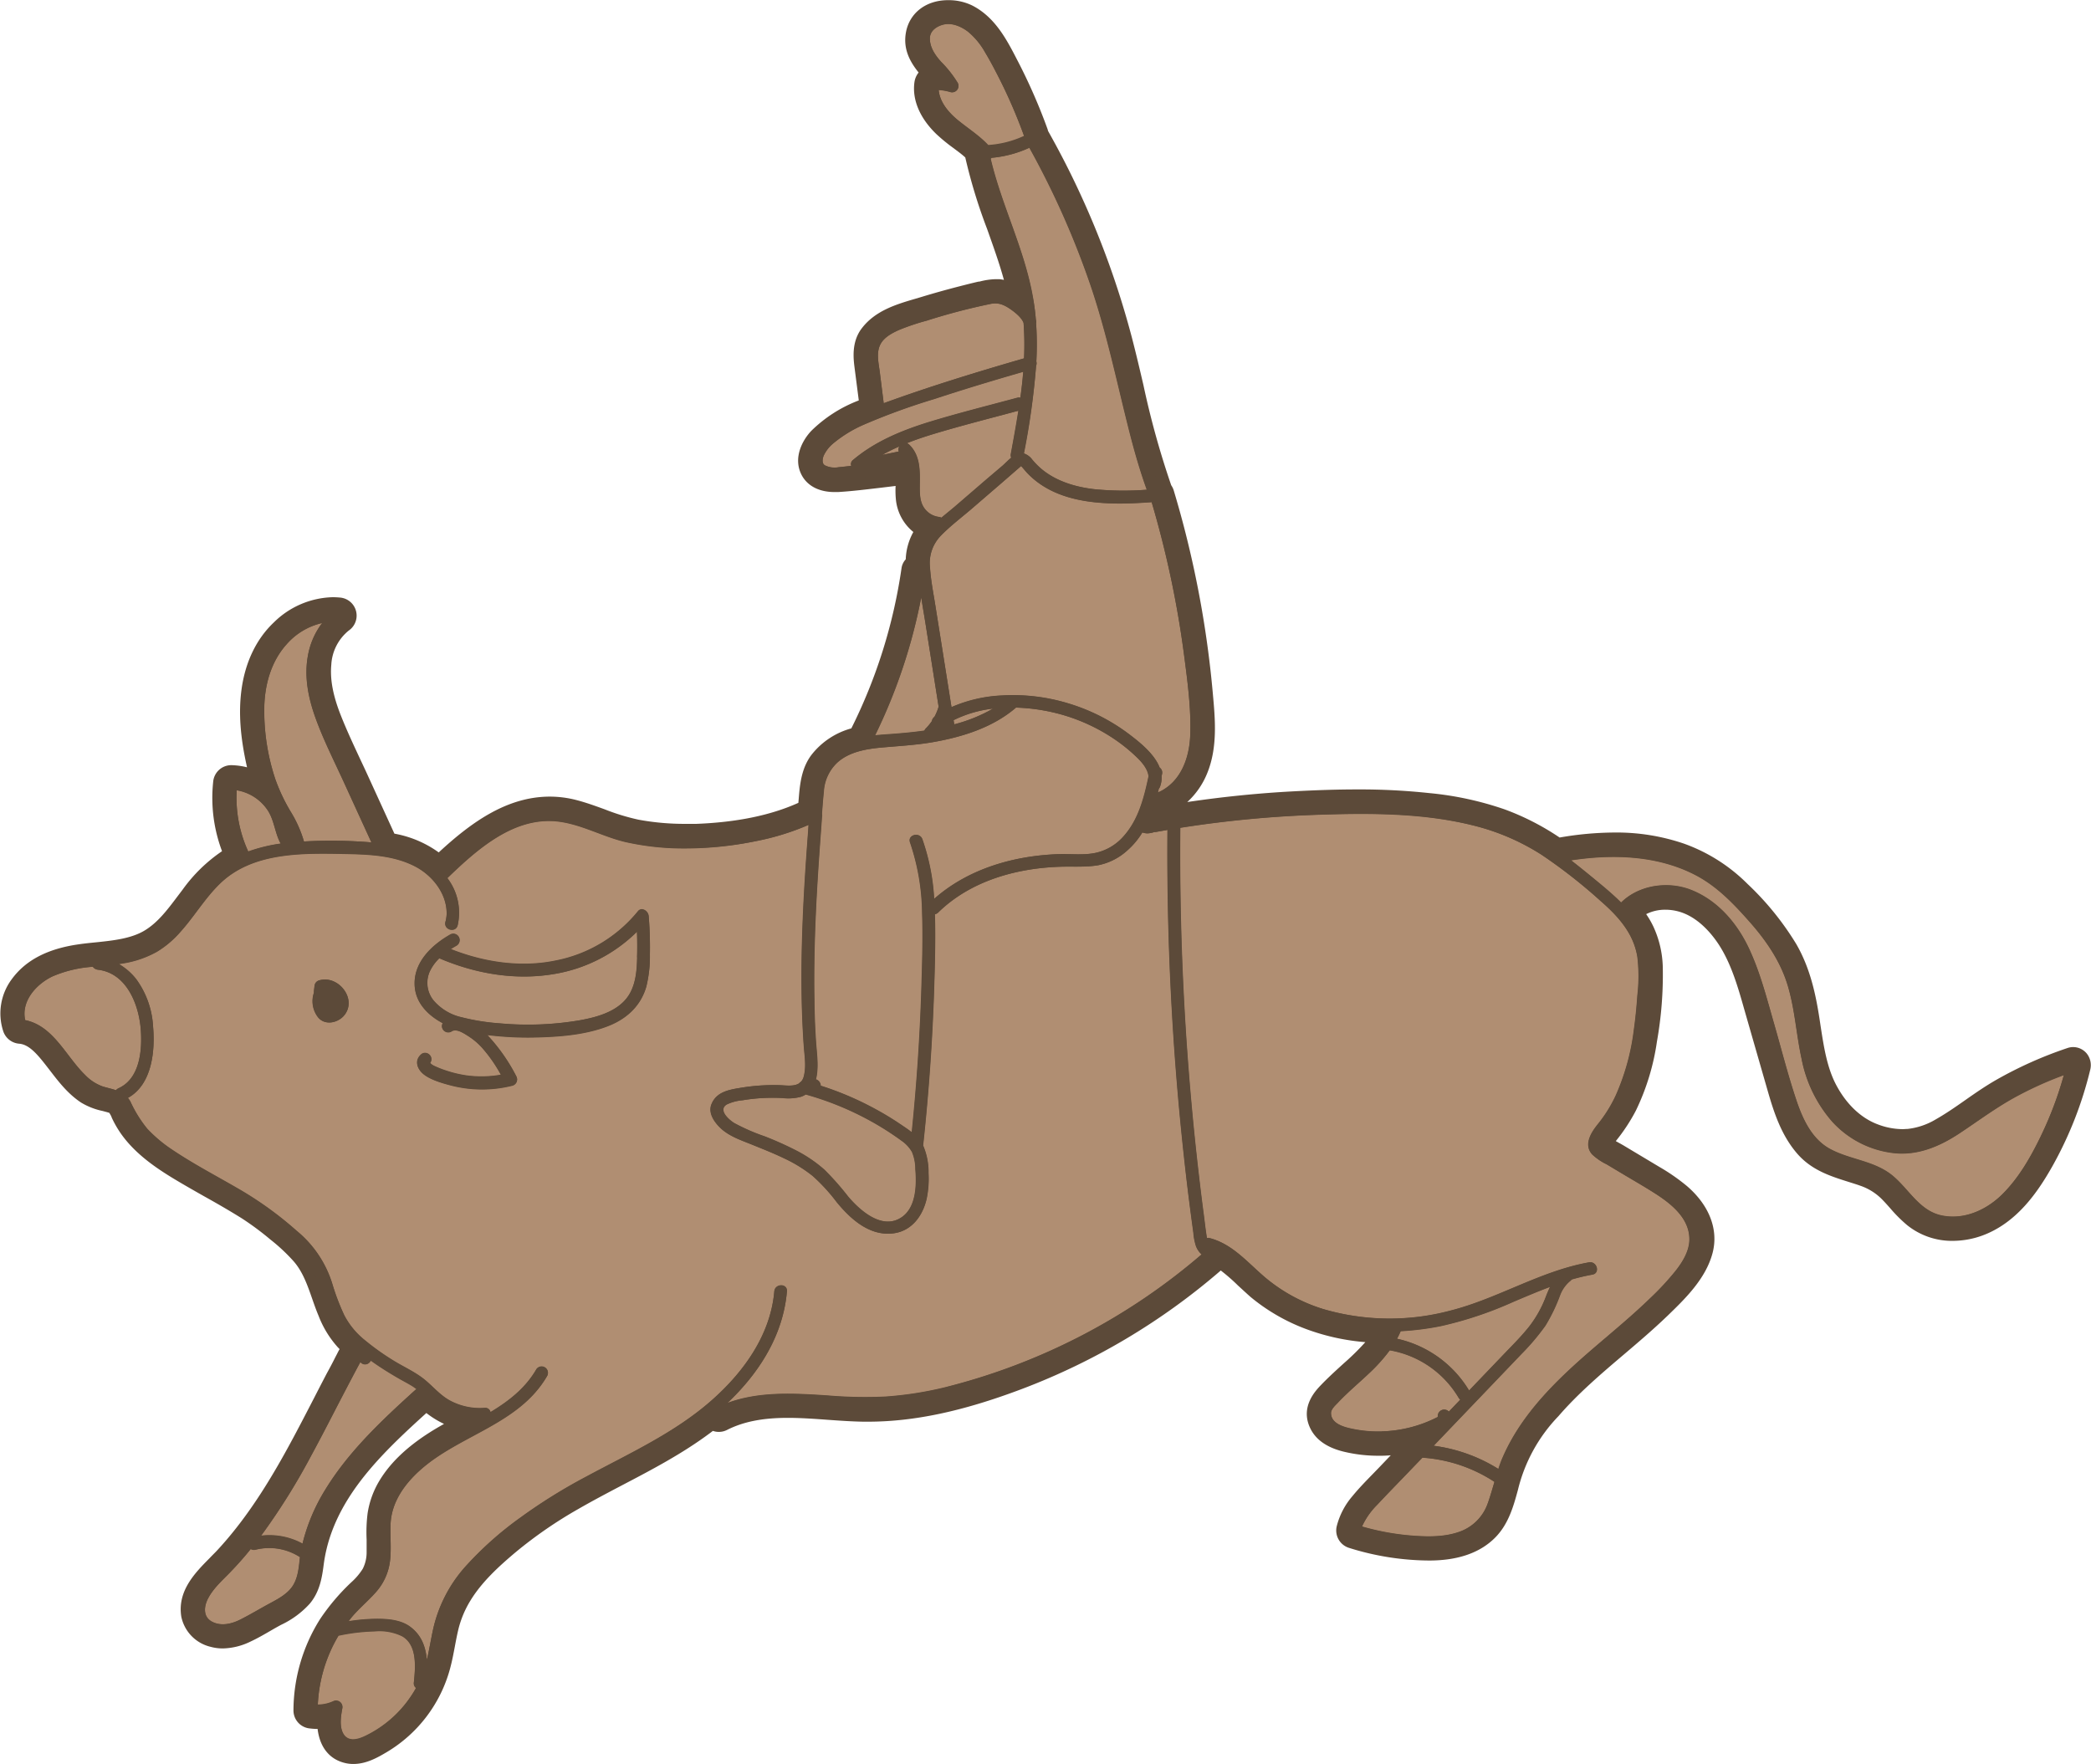 <svg id="Layer_1" data-name="Layer 1" xmlns="http://www.w3.org/2000/svg" viewBox="0 0 497.34 419.62"><defs><style>.cls-1{fill:#5c4a39;}.cls-2{fill:#b08e72;}</style></defs><title>16</title><path class="cls-1" d="M1244.6,1040a4.17,4.17,0,0,0-1.32.22,95.62,95.62,0,0,0-16.88,7.53c-2.63,1.5-5.1,3.21-7.48,4.88s-4.65,3.24-7.05,4.6a16.54,16.54,0,0,1-6.66,2.24c-.39,0-.8.05-1.2.05a16.82,16.82,0,0,1-5.83-1.12c-4-1.47-7.49-4.79-9.91-9.34-2.25-4.22-3-9.32-3.76-14.24l-.24-1.6c-.9-5.79-2.19-11.95-5.52-17.72a68.68,68.68,0,0,0-11.57-14.28A40.8,40.8,0,0,0,1152,991.6a49.62,49.62,0,0,0-16.54-2.63,77.37,77.37,0,0,0-13,1.19,60.88,60.88,0,0,0-13-6.67,76.66,76.66,0,0,0-18-3.9,154.57,154.57,0,0,0-17.2-.87c-4.54,0-9.38.15-15.24.46-8.28.44-16.7,1.29-25.12,2.54a18.79,18.79,0,0,0,4.76-6.9c2.49-6.14,1.87-12.85,1.33-18.78l-.06-.68A243.17,243.17,0,0,0,1033.3,917c-.77-3-1.65-6.16-2.62-9.39a4.4,4.4,0,0,0-.6-1.24,203.11,203.11,0,0,1-6.61-23.83c-.88-3.78-1.8-7.68-2.8-11.51a207.71,207.71,0,0,0-12.75-35.09c-2.14-4.58-4.54-9.23-7.13-13.83a4.55,4.55,0,0,0-.16-.55,135.41,135.41,0,0,0-6.94-15.88l-.23-.44c-2.47-4.8-5.27-10.23-10.76-13A12.78,12.78,0,0,0,977,791c-5.2,0-9.13,3-10,7.59-.77,4.07,1,7.12,3,9.62a4.71,4.71,0,0,0-1,2.36c-.55,4.14,1.3,8.49,5.2,12.26a41.8,41.8,0,0,0,4.07,3.34c1,.75,2,1.47,2.83,2.24a127.12,127.12,0,0,0,5.19,17c1.41,4,2.87,8,4,12.12a10.1,10.1,0,0,0-1.11-.17c-.27,0-.56,0-.85,0a16.7,16.7,0,0,0-3.84.57l-.2,0c-1.35.31-2.8.67-4.58,1.13-2.91.75-6,1.6-9.07,2.54l-1.39.41c-4.5,1.32-9.61,2.82-12.83,7.12-2.42,3.23-1.92,7.18-1.65,9.31l1,7.76a32.59,32.59,0,0,0-11.27,7.21c-2.2,2.32-4.06,6.09-2.69,9.71,1.17,3.09,4.14,4.87,8.17,4.87l.87,0c3.34-.2,6.7-.62,9.95-1l3.73-.45a21.28,21.28,0,0,0,.08,3.34,11.35,11.35,0,0,0,4.14,7.61,14.35,14.35,0,0,0-1.81,6.5,3.9,3.9,0,0,0-1,2.08A125.19,125.19,0,0,1,954,964.2a18.05,18.05,0,0,0-9.52,6.35c-2.18,2.92-2.65,6.41-2.92,9.46q-.08.95-.16,1.9c-6.64,3-14.8,4.64-24.3,5-.87,0-1.75,0-2.59,0a60,60,0,0,1-11.16-1,52,52,0,0,1-8-2.45c-2.17-.79-4.42-1.61-6.77-2.22a25.23,25.23,0,0,0-6.29-.81c-10.24,0-18.76,6.17-26.43,13.27a25.72,25.72,0,0,0-10.54-4.46l-6.24-13.64c-.59-1.3-1.2-2.59-1.81-3.89-1.58-3.39-3.22-6.89-4.61-10.38-1.94-4.84-2.68-8.74-2.35-12.29a11.23,11.23,0,0,1,4.14-8.1,4.31,4.31,0,0,0-2.12-7.86c-.56-.05-1.12-.08-1.69-.08a20.64,20.64,0,0,0-14,6c-4.17,3.94-6.83,9.5-7.7,16.07-.71,5.39-.29,11.24,1.33,18.39a16.65,16.65,0,0,0-3.71-.51h-.1a4.32,4.32,0,0,0-4.25,4,35.94,35.94,0,0,0,2.11,16.46,37.2,37.2,0,0,0-9.35,9.11l-1.22,1.61c-2.43,3.23-4.72,6.27-7.87,8.16s-7.31,2.36-11.59,2.8c-1.32.13-2.7.27-4,.46-7.46,1.05-12.69,3.78-16,8.33a13.6,13.6,0,0,0-2,12.38,4.35,4.35,0,0,0,3.82,2.94c2.27.21,4.13,2.35,6.15,4.91l1.15,1.48c2.09,2.72,4.25,5.53,7.39,7.61a16.4,16.4,0,0,0,5.12,2c.55.15,1.07.28,1.58.44a6.49,6.49,0,0,1,.55,1l0,.06a25.06,25.06,0,0,0,2.23,3.9c3.36,4.78,8.29,8.13,12.66,10.77,2.39,1.44,4.84,2.83,7.21,4.17,3,1.67,6,3.4,8.91,5.22a68.88,68.88,0,0,1,6.74,5,43.33,43.33,0,0,1,5.56,5.2c2.16,2.48,3.27,5.64,4.44,9,.46,1.32.94,2.68,1.5,4a24.06,24.06,0,0,0,4.54,7.42l.44.46c-.24.41-.44.82-.64,1.21l-.32.61q-1,2-2.07,3.93-1.41,2.7-2.8,5.41c-1.64,3.18-3.34,6.47-5.05,9.67-4.68,8.73-10.53,18.8-18.42,27.23-.48.51-1,1-1.57,1.61-3.46,3.49-7.78,7.83-6.77,14a9.3,9.3,0,0,0,6.94,7.13,11,11,0,0,0,2.93.39,15.69,15.69,0,0,0,6.62-1.65c1.59-.74,3.1-1.61,4.55-2.45.95-.55,1.85-1.07,2.76-1.55a21.49,21.49,0,0,0,6.75-5c2.32-2.78,2.89-6,3.31-9.28a35.75,35.75,0,0,1,1.66-7.06c4-11.59,13.37-20.49,22.76-29a22.38,22.38,0,0,0,4.2,2.59c-1.21.68-2.41,1.38-3.56,2.12-5.35,3.43-9.19,7.11-11.73,11.26a21.27,21.27,0,0,0-2.89,7.9,36.35,36.35,0,0,0-.23,6.23c0,1,0,2,0,3a8.67,8.67,0,0,1-.91,3.93,15,15,0,0,1-2.75,3.24,50.89,50.89,0,0,0-7.39,8.71,41,41,0,0,0-6.35,21.76,4.3,4.3,0,0,0,4,4.29,14.32,14.32,0,0,0,1.74.11h0c.53,4.38,2.85,7.28,6.65,8.13a8.46,8.46,0,0,0,1.85.2c3,0,5.59-1.41,8-2.85a33.16,33.16,0,0,0,15-19.81c.49-1.8.83-3.61,1.16-5.36.25-1.34.49-2.6.79-3.86a24,24,0,0,1,2.91-7c2.73-4.47,6.84-8.21,10.87-11.59A103.18,103.18,0,0,1,889,1149.9c3.47-2,7.1-3.91,10.62-5.76,7-3.66,14.19-7.44,20.72-12.3l.73-.55a4.21,4.21,0,0,0,1.39.24,4.33,4.33,0,0,0,2-.48c3.85-1.95,8.43-2.86,14.42-2.86,3.12,0,6.36.23,9.49.46,2.82.2,5.74.41,8.56.45h1c10.9,0,22.46-2.44,36.38-7.68a157.55,157.55,0,0,0,47.56-28.28,44.41,44.41,0,0,1,4.08,3.56c1,.91,2,1.85,3,2.73a45.62,45.62,0,0,0,14,7.92,52.48,52.48,0,0,0,13.3,2.83,58.37,58.37,0,0,1-5,4.93l-.63.57c-1.61,1.47-3.28,3-4.85,4.63-1.34,1.39-4.9,5.09-2.78,10,1.24,2.89,3.91,4.87,8,5.89a35,35,0,0,0,8.52,1h.41q1.19,0,2.38-.11l-2.77,2.9-1.56,1.61c-1.61,1.65-3.28,3.36-4.79,5.21a17.57,17.57,0,0,0-3.73,7.15,4.33,4.33,0,0,0,2.95,5.16,64.39,64.39,0,0,0,19,3h.06c6.85,0,12.14-1.85,15.73-5.51,3.16-3.22,4.32-7.49,5.35-11.26a38.19,38.19,0,0,1,9.65-17.57c4.62-5.36,10.17-10.09,15.54-14.65,3.41-2.9,6.94-5.9,10.25-9.08l.14-.13c4-3.88,9.08-8.71,10.72-14.94,1.46-5.54-.76-11.34-6.09-15.92a47.27,47.27,0,0,0-6.53-4.54l-5.68-3.4-2.82-1.69c-.37-.22-.77-.44-1.17-.66l-.7-.39,0-.05a43,43,0,0,0,4.76-7.24,55.69,55.69,0,0,0,5-16.41A90.58,90.58,0,0,0,1147,1021a24.27,24.27,0,0,0-2.3-9.79,21.22,21.22,0,0,0-1.65-2.83,10,10,0,0,1,4.59-1.05,11.86,11.86,0,0,1,2.91.37c4.84,1.23,8.23,5.55,9.82,8,2.92,4.52,4.5,10,6,15.3l2.21,7.69,3.42,11.88c1.46,5.06,3.19,10.36,6.91,14.7,3.43,4,7.94,5.43,12.3,6.8,1,.32,2,.62,2.89.95a13.26,13.26,0,0,1,5.32,3.48c.56.58,1.1,1.19,1.67,1.83a34.22,34.22,0,0,0,4,4,17,17,0,0,0,10.88,3.76h0a20.73,20.73,0,0,0,7-1.25c8.2-3,13.2-10.32,16.64-16.4a90.12,90.12,0,0,0,9.08-23.14,4.43,4.43,0,0,0-.84-3.75A4.19,4.19,0,0,0,1244.6,1040Z" transform="translate(-751.51 -790.96)"/><path class="cls-2" d="M995.09,823.3a122.91,122.91,0,0,0-5.8-13.49c-1.1-2.17-2.22-4.34-3.48-6.42a17.52,17.52,0,0,0-4-4.87c-1.52-1.19-3.73-2.2-5.71-1.79-1.67.34-3.43,1.44-3.43,3.35,0,2.17,1.28,4,2.67,5.55a27.39,27.39,0,0,1,3.95,5,1.52,1.52,0,0,1-1.7,2.21,11.78,11.78,0,0,0-2.82-.5c.25,2.86,2.29,5.28,4.48,7.1,2.44,2,5.17,3.71,7.32,6a23.83,23.83,0,0,0,8.53-2.18Z" transform="translate(-751.51 -790.96)"/><path class="cls-2" d="M1217.63,1060.44c-4.75,3.15-10.08,5.43-15.9,4.7a23.3,23.3,0,0,1-14.48-7.52,31.83,31.83,0,0,1-7.22-14.86c-1.24-5.75-1.59-11.69-3.27-17.35s-5-10.52-8.88-15-7.79-8.57-12.93-11.28c-9.07-4.79-19.79-5.12-29.78-3.59,2,1.57,4,3.19,6,4.83s4.06,3.37,5.92,5.23c4.26-4.2,11.2-5.17,16.68-3,6.44,2.56,11.05,8.06,13.89,14.25,2.59,5.63,4.12,11.67,5.83,17.61s3.27,12.08,5.24,18c1.52,4.57,3.69,9.41,8.15,11.79,4.75,2.54,10.44,2.76,14.73,6.26,3.93,3.21,6.41,8.42,11.76,9.52s10.55-1.29,14.28-4.93c4.06-4,6.92-9.06,9.37-14.13a85.39,85.39,0,0,0,5.41-14.4,85.81,85.81,0,0,0-11.84,5.39C1226,1054.53,1221.93,1057.59,1217.63,1060.44Z" transform="translate(-751.51 -790.96)"/><path class="cls-2" d="M849.94,1191.21c.37-3.57.94-9-2.77-11.16a12.33,12.33,0,0,0-6.57-1.16,45.35,45.35,0,0,0-8.43,1l-.11,0c-.45.75-.87,1.51-1.26,2.28a35.2,35.2,0,0,0-3.69,14.19,9,9,0,0,0,3.61-.78,1.53,1.53,0,0,1,2.21,1.7c-.33,1.75-.68,4.1.13,5.77,1.1,2.26,3.45,1.67,5.36.74a27.31,27.31,0,0,0,10.8-9.37q.68-1,1.27-2.1A1.33,1.33,0,0,1,849.94,1191.21Z" transform="translate(-751.51 -790.96)"/><path class="cls-2" d="M846.36,1118.75c-2.11-1.22-4.19-2.51-6.19-3.92l-.42-.3a2.42,2.42,0,0,1-.34.44,1.43,1.43,0,0,1-2.16-.11l-.77,1.43q-.8,1.5-1.59,3-1.58,3-3.13,6c-2.08,4-4.16,8.08-6.33,12.06a154.83,154.83,0,0,1-11.81,18.84,16.47,16.47,0,0,1,9.86,1.89,44.51,44.51,0,0,1,5.37-12.78c5.61-9.18,13.55-16.62,21.46-23.78a1.67,1.67,0,0,1,.33-.23,10.23,10.23,0,0,0-1.08-.78C848.51,1119.91,847.42,1119.36,846.36,1118.75Z" transform="translate(-751.51 -790.96)"/><path class="cls-2" d="M812.33,1159.53a1.42,1.42,0,0,1-1.16-.17c-1.59,2-3.26,3.84-5,5.65s-3.9,3.71-5.14,6.09c-1,1.87-1.28,4.37.9,5.54s4.7.55,6.78-.5c2.42-1.22,4.75-2.64,7.14-3.92,2-1.08,4.27-2.29,5.46-4.33s1.3-4.34,1.59-6.6A13.44,13.44,0,0,0,812.33,1159.53Z" transform="translate(-751.51 -790.96)"/><path class="cls-2" d="M883.76,1022.53c-9.43,1.7-19,.07-27.74-3.67a10.81,10.81,0,0,0-2.07,2.74,6.63,6.63,0,0,0,.71,7.31,12.34,12.34,0,0,0,6.72,4,51.34,51.34,0,0,0,9.08,1.44,73.53,73.53,0,0,0,19-.74c4.49-.81,9.82-2.32,12.06-6.72,1.3-2.54,1.49-5.46,1.56-8.26q.08-3.05,0-6.1A36.36,36.36,0,0,1,883.76,1022.53Z" transform="translate(-751.51 -790.96)"/><path class="cls-2" d="M1085.85,1141.77c-2.23,2.33-4.5,4.64-6.7,7a17.59,17.59,0,0,0-3.68,5.24,59.62,59.62,0,0,0,11.79,2.16c3.65.28,7.47.38,11-.78a11,11,0,0,0,7.16-7c.59-1.65,1.06-3.34,1.55-5a35.52,35.52,0,0,0-17.14-5.75Z" transform="translate(-751.51 -790.96)"/><path class="cls-2" d="M1100.93,1121.66l1.31-1.37,6.91-7.22c2.08-2.17,4.23-4.3,6.1-6.66a27.55,27.55,0,0,0,3.95-7.09c.32-.81.65-1.59,1-2.33-2.92,1.08-5.79,2.31-8.66,3.52a89.44,89.44,0,0,1-17.34,5.81,67.86,67.86,0,0,1-9.54,1.21q-.41,1-.9,1.85A26.66,26.66,0,0,1,1100.93,1121.66Z" transform="translate(-751.51 -790.96)"/><path class="cls-2" d="M1132.12,1005.18a124,124,0,0,0-14-10.95,54.1,54.1,0,0,0-16.19-6.95c-11.84-3-24.35-3-36.47-2.57a267.27,267.27,0,0,0-33.26,3.12q-.1,11.58.19,23.16.52,19.83,2.22,39.61.85,9.88,2,19.74.57,4.93,1.22,9.84c.22,1.7.41,3.41.69,5.1l0,.13a1.56,1.56,0,0,1,.63,0c5.56,1.42,9.2,6,13.41,9.51a39.52,39.52,0,0,0,13.79,7.42,56.17,56.17,0,0,0,30.07.34c11.33-2.87,21.42-9.42,33-11.49,1.9-.34,2.71,2.57.8,2.91a49.17,49.17,0,0,0-4.93,1.16,2.06,2.06,0,0,1-.42.41,8.08,8.08,0,0,0-2.35,3.38,41.27,41.27,0,0,1-3.47,7.19,54.61,54.61,0,0,1-5.64,6.68l-13.75,14.37-7.2,7.52a38.41,38.41,0,0,1,15.41,5.52c.33-1,.68-2,1.1-2.91,4.57-10.42,13-18.47,21.47-25.76,4.58-3.94,9.27-7.78,13.61-12a64.74,64.74,0,0,0,6-6.48c1.58-2,3.17-4.55,3.25-7.21.17-4.95-3.91-8.4-7.71-10.88-2.47-1.62-5.05-3.09-7.59-4.6l-4.42-2.64a13.7,13.7,0,0,1-3.42-2.35c-2.08-2.36-.17-5.28,1.43-7.25a32.84,32.84,0,0,0,4.22-6.79,54.87,54.87,0,0,0,4.3-15.64c.38-2.7.64-5.42.83-8.14a39,39,0,0,0,0-9.1C1140.06,1012.91,1136.35,1008.85,1132.12,1005.18Z" transform="translate(-751.51 -790.96)"/><path class="cls-2" d="M1036,1087.33a13.81,13.81,0,0,1-.62-3.2q-.24-1.77-.48-3.55-1-7.28-1.76-14.57a665,665,0,0,1-3.92-77.67l-2.79.49a1.69,1.69,0,0,1-.3,0,5.92,5.92,0,0,1-1.21.29,3.18,3.18,0,0,1-1.26-.06.74.74,0,0,1-.4-.15,18.17,18.17,0,0,1-3.54,4.26,14.5,14.5,0,0,1-7,3.57c-3,.51-6.07.26-9.11.36-10.47.36-21.27,3.39-28.92,10.87a1.46,1.46,0,0,1-.8.42c.18,5.82,0,11.67-.17,17.49q-.6,18.8-2.63,37.52a16.18,16.18,0,0,1,1.29,6.63,23.5,23.5,0,0,1-.44,6c-.89,4-3.47,7.63-7.77,8.24-5.71.81-10.29-3.33-13.63-7.41a42.92,42.92,0,0,0-5.72-6.23,33.78,33.78,0,0,0-6.82-4.2c-2.45-1.18-5-2.19-7.5-3.2s-5.05-1.84-7.11-3.55c-1.66-1.37-3.57-3.85-2.61-6.15,1.15-2.78,3.92-3.36,6.63-3.8a48,48,0,0,1,9.49-.68c1.58.05,3.48.37,4.71-.44a1.25,1.25,0,0,1,.44-.37,2.92,2.92,0,0,0,.66-1.25c.65-2.39.17-5,0-7.39q-.34-5-.46-9.91c-.31-13.25.45-26.5,1.41-39.71q.1-1.42.2-2.84a60.26,60.26,0,0,1-12.4,3.84,83.72,83.72,0,0,1-16.93,1.71,63.11,63.11,0,0,1-14.3-1.53c-5.32-1.26-10.22-4.09-15.67-4.82-10.6-1.43-19.53,6.57-26.65,13.43a13.52,13.52,0,0,1,2.46,11.22c-.48,1.88-3.39,1.08-2.91-.8a8.16,8.16,0,0,0,.29-1.87c.09-4.8-3.32-9.16-7.45-11.31-5.16-2.7-11.16-2.89-16.86-3-10.06-.19-21.92-.45-29.66,7.12-3.54,3.46-6.06,7.77-9.37,11.44a23.44,23.44,0,0,1-5.59,4.72,24.44,24.44,0,0,1-8.12,2.77l-.94.15a14.38,14.38,0,0,1,4.16,3.61,21,21,0,0,1,4,11.23c.53,5.85-.26,13.83-6,17a5.47,5.47,0,0,1,.63.92,29.83,29.83,0,0,0,4,6.44,33.23,33.23,0,0,0,5.82,4.91c4.93,3.33,10.24,6.12,15.39,9.09a84.51,84.51,0,0,1,14.31,10.26,26.29,26.29,0,0,1,8.62,13.06,53.94,53.94,0,0,0,2.73,7.07,18.65,18.65,0,0,0,4.78,5.81,59.32,59.32,0,0,0,6.87,4.91c2.34,1.45,4.94,2.61,7.12,4.29s4,4.07,6.66,5.4a15,15,0,0,0,7.93,1.58,1.26,1.26,0,0,1,1.4,1c4.35-2.62,8.32-5.7,10.91-10.2a1.51,1.51,0,0,1,2.6,1.52c-6.7,11.64-21.08,14.08-30.49,22.68-3.58,3.27-6.51,7.44-6.78,12.44-.16,3,.2,5.91-.13,8.86a13.55,13.55,0,0,1-3.45,7.6c-1.8,2-3.91,3.76-5.66,5.85-.27.32-.52.64-.78,1a44.06,44.06,0,0,1,6.83-.58c2.57,0,5.48.24,7.66,1.75,2.82,2,3.88,4.9,4.15,8,.56-2.3.93-4.64,1.43-7a33.21,33.21,0,0,1,7.66-15.09,81.45,81.45,0,0,1,13.12-11.71,128.93,128.93,0,0,1,15.51-9.67c10.23-5.52,21.12-10.43,29.92-18.16,7.63-6.7,14.08-15.55,15-26,.16-1.92,3.18-1.94,3,0-.89,10.48-6.68,19.49-14.19,26.56,7.52-2.8,15.75-2.33,23.7-1.81a106.29,106.29,0,0,0,13.93.28,84.47,84.47,0,0,0,14.62-2.32,149,149,0,0,0,60.57-31.5A5.1,5.1,0,0,1,1036,1087.33ZM833.32,1032.5c-1.48,1.76-4.54,2.43-6.17.44a6.25,6.25,0,0,1-1-5.84l0-.11c0-.6.11-1.2.2-1.8a1.48,1.48,0,0,1,1.05-1.05C832,1022.78,836.59,1028.63,833.32,1032.5Zm72.76-14.63a30,30,0,0,1-.85,7.69c-1.33,4.58-4.66,7.63-9,9.35-5.25,2.07-11.27,2.57-16.87,2.72a77.18,77.18,0,0,1-9.65-.31l-2.34-.24.24.23a43,43,0,0,1,6.69,9.59,1.52,1.52,0,0,1-.9,2.21,29.62,29.62,0,0,1-14.48,0c-2.17-.55-4.83-1.26-6.62-2.67s-2.28-3.47-.45-4.88a1.51,1.51,0,0,1,2.06.54,1.41,1.41,0,0,1-.1,1.61,1.13,1.13,0,0,0,.21.24,3.19,3.19,0,0,0,.86.54,23.71,23.71,0,0,0,2.52,1,28,28,0,0,0,5,1.22,26.42,26.42,0,0,0,8.25-.16,34.9,34.9,0,0,0-4.37-6.31,15.94,15.94,0,0,0-3.55-3c-1-.58-2.76-1.77-3.85-1a1.51,1.51,0,0,1-2.06-.54,1.4,1.4,0,0,1,0-1.44c-3.62-1.9-6.65-5-6.7-9.37-.06-5.32,4.24-9.3,8.54-11.73a1.51,1.51,0,0,1,1.52,2.6c-.49.28-1,.57-1.47.89,7.8,3.11,16.59,4.47,24.87,2.76a33.36,33.36,0,0,0,19.64-11.73c.9-1.14,2.48-.08,2.57,1.07A90,90,0,0,1,906.08,1017.88Z" transform="translate(-751.51 -790.96)"/><path class="cls-2" d="M1093.49,1127.68a1.53,1.53,0,0,1,2.64-1l2.72-2.85a1.54,1.54,0,0,1-.41-.47,23.73,23.73,0,0,0-16.37-11.27,40,40,0,0,1-5,5.55c-1.64,1.55-3.34,3-5,4.59-.81.77-1.62,1.55-2.38,2.37-.58.62-1.6,1.5-1.59,2.44,0,2.36,2.73,3.22,4.62,3.64a29.81,29.81,0,0,0,7.46.72,30.93,30.93,0,0,0,13.29-3.44Q1093.49,1127.83,1093.49,1127.68Z" transform="translate(-751.51 -790.96)"/><path class="cls-2" d="M785,1035.77c-.47-5.9-3.35-13.32-10.12-14.15a1.76,1.76,0,0,1-1.28-.71,29.2,29.2,0,0,0-9.62,2.3c-3.88,1.86-7.47,5.9-6.47,10.39,6.71,1.35,9.65,8.52,14.21,13a10.9,10.9,0,0,0,4.29,2.8c1.06.32,2.13.54,3.11.88a1.11,1.11,0,0,1,.48-.41C784.82,1047.57,785.36,1040.7,785,1035.77Z" transform="translate(-751.51 -790.96)"/><path class="cls-2" d="M942,1051.83a11.77,11.77,0,0,1-4.44.3c-1.52-.07-3-.07-4.56,0a42.4,42.4,0,0,0-4.89.53,11.12,11.12,0,0,0-3.77,1c-2.15,1.31.45,3.61,1.75,4.42a47.14,47.14,0,0,0,7.25,3.17,81,81,0,0,1,7.53,3.38,32.55,32.55,0,0,1,6.71,4.58,67,67,0,0,1,5.64,6.39c2.87,3.37,8.17,8.08,12.8,4.83,3.41-2.4,3.49-7.7,3.18-11.42a10.49,10.49,0,0,0-.81-4.07,8.25,8.25,0,0,0-2.48-2.66,68.74,68.74,0,0,0-7.36-4.69,71.7,71.7,0,0,0-15.44-6.3A4.91,4.91,0,0,1,942,1051.83Z" transform="translate(-751.51 -790.96)"/><path class="cls-2" d="M974,935.09l1.48,9.35,2.33,14.69a33.79,33.79,0,0,1,11.91-2.77,45.18,45.18,0,0,1,15.75,1.84,45.86,45.86,0,0,1,14.19,7.07c2.6,1.95,6.35,4.83,7.66,8.23a1.47,1.47,0,0,1,.57,1.54l-.11.51a6.09,6.09,0,0,1-.38,2.51,1.62,1.62,0,0,1-.28.48l-.22.88a7.72,7.72,0,0,0,.91-.42c4.8-2.64,6.61-8.11,6.79-13.29.22-6.28-.65-12.69-1.46-18.91a236.85,236.85,0,0,0-7.72-36.43c-10,.73-22.17.86-29.58-6.91-.46-.48-.86-1-1.31-1.5a.43.43,0,0,1-.1-.17l-.06,0c-.26.2-.5.43-.75.64L990,905.62l-7.6,6.55c-2.38,2-5,4-7.15,6.25a9.28,9.28,0,0,0-2.53,7.51C972.9,929,973.53,932.06,974,935.09Z" transform="translate(-751.51 -790.96)"/><path class="cls-2" d="M987.7,959.5a28.44,28.44,0,0,0-9.39,2.73l.16,1A37.34,37.34,0,0,0,987.7,959.5Z" transform="translate(-751.51 -790.96)"/><path class="cls-2" d="M961.7,886.85c11-4,22.16-7.42,33.38-10.67a68.62,68.62,0,0,0-.11-8.42c-.42-1.21-1.93-2.44-3-3.2-1.54-1.07-2.87-1.72-4.78-1.35a147.38,147.38,0,0,0-15.27,4,54,54,0,0,0-6.6,2.22c-1.6.73-3.4,1.66-4.31,3.24-1.19,2.07-.5,4.64-.22,6.88Z" transform="translate(-751.51 -790.96)"/><path class="cls-2" d="M993.46,885.6a1.51,1.51,0,0,1,.73,0c.28-2.06.52-4.12.68-6.19l-3.75,1.09c-5.82,1.71-11.62,3.48-17.37,5.38A155.74,155.74,0,0,0,956.9,892a30.25,30.25,0,0,0-7.1,4.34,8.34,8.34,0,0,0-2.38,3c-.28.66-.5,1.83.25,2.3a5.14,5.14,0,0,0,3.3.46c1-.09,2-.21,3-.32a1.23,1.23,0,0,1,.43-1.41c5.13-4.3,11.31-6.91,17.65-8.86C979.13,889.31,986.33,887.53,993.46,885.6Z" transform="translate(-751.51 -790.96)"/><path class="cls-2" d="M971.37,964.71a1.55,1.55,0,0,1,.36-.54,12.52,12.52,0,0,0,1.43-1.74,1.51,1.51,0,0,1,.6-1,12.43,12.43,0,0,0,1-2.42l-3-19c-.37-2.32-.77-4.64-1.14-7a130.93,130.93,0,0,1-11,32.82l1.49-.15C964.58,965.45,968,965.2,971.37,964.71Z" transform="translate(-751.51 -790.96)"/><path class="cls-2" d="M818.28,991.58c-1.39-2.47-1.51-5.58-3.14-8a11,11,0,0,0-7.32-4.69,30.46,30.46,0,0,0,2.74,14.57A38.56,38.56,0,0,1,818.28,991.58Z" transform="translate(-751.51 -790.96)"/><path class="cls-2" d="M820.64,984a29,29,0,0,1,3.16,7.09H824a113.58,113.58,0,0,1,15.84.23l-6.61-14.44c-2.32-5.07-4.89-10.11-6.76-15.37-1.66-4.65-2.64-9.62-1.74-14.54a17.93,17.93,0,0,1,3.4-7.83,15.9,15.9,0,0,0-8.55,5.16c-3.57,4-5.07,9.39-5.22,14.7A51.44,51.44,0,0,0,817,976.31,42.85,42.85,0,0,0,820.64,984Z" transform="translate(-751.51 -790.96)"/><path class="cls-2" d="M945.6,1038.44c.17,2.69.61,5.42.23,8.11a9,9,0,0,1-.23,1.11,1.66,1.66,0,0,1,1.15,1.52,73.27,73.27,0,0,1,11.54,4.78,71.93,71.93,0,0,1,7,4.11c1,.69,2.12,1.39,3.13,2.2q1.73-16.94,2.29-34c.19-6,.39-12.08.18-18.11A53.8,53.8,0,0,0,968,991.35c-.67-1.83,2.24-2.61,2.91-.8a51.54,51.54,0,0,1,2.81,14.22c8.09-7.17,18.93-10.28,29.57-10.65,3-.1,6.1.32,9-.34a12.3,12.3,0,0,0,6.38-3.78c3.63-4,5-9.25,6.06-14.39-.18-1.68-1.47-3.24-2.67-4.4a39.36,39.36,0,0,0-5.46-4.45,43.58,43.58,0,0,0-12.82-5.91,45.18,45.18,0,0,0-10.59-1.59c-5.53,4.76-12.79,7-19.88,8.24-4,.69-8.09.9-12.16,1.27-3.61.33-7.64,1-10.44,3.55a10.22,10.22,0,0,0-3.23,6.91c-.19,1.78-.33,3.57-.45,5.35a1.33,1.33,0,0,1,0,.68c-.08,1.19-.16,2.38-.25,3.57-.49,6.61-.94,13.23-1.23,19.85s-.43,13.24-.3,19.86C945.26,1031.83,945.38,1035.14,945.6,1038.44Z" transform="translate(-751.51 -790.96)"/><path class="cls-2" d="M975.46,914.09c1-.84,2-1.65,3-2.48l7.6-6.55,4-3.4c.65-.56,1.32-1.26,2-1.84a1.55,1.55,0,0,1-.09-.9c.63-3.39,1.26-6.83,1.8-10.28-6.75,1.82-13.54,3.52-20.22,5.55-2.13.65-4.26,1.36-6.34,2.19a1.52,1.52,0,0,1,.61.37c2.63,2.54,2.53,6.24,2.48,9.63,0,1.78-.07,3.78,1,5.32a5,5,0,0,0,3.57,2.2A2,2,0,0,1,975.46,914.09Z" transform="translate(-751.51 -790.96)"/><path class="cls-2" d="M997.89,867v0a1.44,1.44,0,0,1,.05.77,75.19,75.19,0,0,1,.06,9.14,1.62,1.62,0,0,1-.06,1.05A176.83,176.83,0,0,1,995,898.81a4.14,4.14,0,0,1,2,1.49,17.87,17.87,0,0,0,2.35,2.35c3.5,2.86,8.09,4.19,12.52,4.68a71,71,0,0,0,12.38.11c-1.51-4.19-2.76-8.48-3.88-12.79-3.12-12.13-5.56-24.37-9.64-36.24a202,202,0,0,0-14.41-32.31,27.17,27.17,0,0,1-9,2.4l-.05.06-.18.15c2.61,11.11,8,21.41,10,32.68C997.5,863.25,997.73,865.11,997.89,867Z" transform="translate(-751.51 -790.96)"/><path class="cls-2" d="M961.34,899.16l3.94-.81a1.37,1.37,0,0,1,.14-1.23A43.27,43.27,0,0,0,961.34,899.16Z" transform="translate(-751.51 -790.96)"/><path class="cls-1" d="M903.23,1007.77a33.36,33.36,0,0,1-19.64,11.73c-8.28,1.71-17.07.35-24.87-2.76.48-.32,1-.61,1.47-.89a1.51,1.51,0,0,0-1.52-2.6c-4.31,2.43-8.6,6.41-8.54,11.73,0,4.33,3.08,7.47,6.7,9.37a1.4,1.4,0,0,0,0,1.44,1.51,1.51,0,0,0,2.06.54c1.1-.81,2.87.37,3.85,1a15.94,15.94,0,0,1,3.55,3,34.9,34.9,0,0,1,4.37,6.31,26.42,26.42,0,0,1-8.25.16,28,28,0,0,1-5-1.22,23.71,23.71,0,0,1-2.52-1,3.19,3.19,0,0,1-.86-.54,1.13,1.13,0,0,1-.21-.24,1.41,1.41,0,0,0,.1-1.61,1.51,1.51,0,0,0-2.06-.54c-1.82,1.41-1.19,3.59.45,4.88s4.44,2.11,6.62,2.67a29.62,29.62,0,0,0,14.48,0,1.52,1.52,0,0,0,.9-2.21,43,43,0,0,0-6.69-9.59l-.24-.23,2.34.24a77.18,77.18,0,0,0,9.65.31c5.59-.15,11.61-.65,16.87-2.72,4.36-1.72,7.69-4.77,9-9.35a30,30,0,0,0,.85-7.69,90,90,0,0,0-.28-9C905.71,1007.69,904.13,1006.63,903.23,1007.77Zm-.19,10.89c-.07,2.8-.26,5.72-1.56,8.26-2.24,4.39-7.57,5.91-12.06,6.72a73.53,73.53,0,0,1-19,.74,51.34,51.34,0,0,1-9.08-1.44,12.34,12.34,0,0,1-6.72-4,6.63,6.63,0,0,1-.71-7.31,10.81,10.81,0,0,1,2.07-2.74c8.74,3.73,18.31,5.36,27.74,3.67a36.36,36.36,0,0,0,19.24-10Q903.12,1015.61,903,1018.66Z" transform="translate(-751.51 -790.96)"/><path class="cls-1" d="M827.45,1024.13a1.48,1.48,0,0,0-1.05,1.05c-.08.6-.16,1.2-.2,1.8l0,.11a6.25,6.25,0,0,0,1,5.84c1.63,2,4.69,1.32,6.17-.44C836.59,1028.63,832,1022.78,827.45,1024.13Z" transform="translate(-751.51 -790.96)"/><path class="cls-1" d="M1244.17,1042.82a92.65,92.65,0,0,0-16.39,7.31c-5,2.87-9.5,6.62-14.54,9.48a19.27,19.27,0,0,1-7.79,2.59,18.94,18.94,0,0,1-8.25-1.23c-5-1.86-8.93-6-11.4-10.65-2.72-5.12-3.42-11.07-4.3-16.73-.91-5.87-2.17-11.55-5.18-16.74a67.16,67.16,0,0,0-11.11-13.69,37.9,37.9,0,0,0-14.11-8.93c-9.15-3.23-19.27-2.91-28.7-1.23a1.51,1.51,0,0,0-.49.17,58.24,58.24,0,0,0-13.46-7.06,75,75,0,0,0-17.32-3.75c-10.58-1.18-21.37-1-32-.4a270,270,0,0,0-33.05,3.85.79.79,0,0,0-.5-.14c-.26,0-.51,0-.77.08.42-1,.79-2,1.12-3,4.71-.95,8.31-4.57,10.1-9,2.32-5.72,1.62-12.17,1.08-18.16a239.78,239.78,0,0,0-6.56-37.95q-1.2-4.67-2.59-9.28a1.66,1.66,0,0,0-.39-.66c-4.35-11.67-6.49-24-9.64-36a204.52,204.52,0,0,0-12.58-34.62q-3.28-7-7.1-13.75a1.43,1.43,0,0,0-.2-.27,1.49,1.49,0,0,0-.09-.59,132.15,132.15,0,0,0-6.79-15.55c-2.36-4.57-4.92-9.78-9.75-12.18-4.22-2.1-10.66-1.06-11.67,4.3-.83,4.36,2.35,7.23,4.91,10.3-.46,0-.92,0-1.39,0a1.56,1.56,0,0,0-1.51,1.51c-.51,3.83,1.73,7.33,4.37,9.88,2.37,2.29,5.26,3.94,7.61,6.23a1.76,1.76,0,0,0,0,.5c2.32,11.53,7.88,22.1,10.24,33.62.1.49.19,1,.28,1.48a10.48,10.48,0,0,0-5.4-2.51,12.74,12.74,0,0,0-4,.52c-1.51.35-3,.73-4.52,1.11q-4.5,1.15-9,2.51c-4.5,1.36-9.82,2.56-12.79,6.53-1.59,2.13-1.43,4.79-1.11,7.28l1.18,9.31a2.22,2.22,0,0,0,.14.56c-4.48,1.74-9.06,3.89-12.35,7.37-1.64,1.73-3,4.4-2.11,6.8,1,2.6,3.77,3.19,6.25,3,4.83-.29,9.67-1,14.48-1.57a1.54,1.54,0,0,0,1.51-1.51,1.57,1.57,0,0,0-.27-.85,1.48,1.48,0,0,0,.54-.23c.87,2.59.12,5.93.44,8.47a8.31,8.31,0,0,0,5.51,7.07,15.92,15.92,0,0,0-1.11,1.33,11.92,11.92,0,0,0-2.08,7.5,1.33,1.33,0,0,0-1,1,128.33,128.33,0,0,1-12.58,39.83,1.68,1.68,0,0,0-.13.36,15.82,15.82,0,0,0-9.27,5.67c-1.72,2.3-2.13,5.26-2.38,8-.1,1.16-.19,2.32-.28,3.49-8.23,4.05-17.79,5.61-26.87,5.92a65.17,65.17,0,0,1-14.37-1c-5.19-1-9.88-3.4-15-4.71-12.72-3.28-23.31,5.25-31.95,13.53h0c-3.38-3.38-7.92-5-12.55-5.74l0-.08-6.81-14.88c-2.19-4.78-4.52-9.51-6.47-14.39-1.73-4.32-3-8.9-2.54-13.59.36-3.83,2.1-7.81,5.29-10.11a1.52,1.52,0,0,0-.76-2.81c-5.07-.5-9.9,1.75-13.52,5.18a23.85,23.85,0,0,0-6.85,14.41c-.78,5.92,0,12,1.36,17.74a42.63,42.63,0,0,0,1.65,5.5,14.1,14.1,0,0,0-8.23-2.94,1.54,1.54,0,0,0-1.51,1.51,33.31,33.31,0,0,0,2.86,17.37c-4.42,2.18-7.68,5.72-10.66,9.59s-5.67,8-9.86,10.46c-4.95,3-11.13,2.84-16.67,3.63s-10.78,2.59-14.1,7.2a10.8,10.8,0,0,0-1.65,9.79,1.58,1.58,0,0,0,1.45,1.11c3.55.33,6,3.36,8.09,6,2.4,3,4.6,6.32,7.88,8.49,1.88,1.25,4,1.51,6.06,2.18,1.21.39,1.7,1.48,2.2,2.56a22.34,22.34,0,0,0,2,3.47c3,4.28,7.4,7.32,11.82,10,5.34,3.22,10.87,6.1,16.15,9.41a71.28,71.28,0,0,1,7,5.18,46.78,46.78,0,0,1,5.91,5.54c3.45,4,4.47,9.06,6.42,13.8a21.64,21.64,0,0,0,4,6.59,25.31,25.31,0,0,0,2.15,2.05,2.43,2.43,0,0,0-.25.21,13,13,0,0,0-2,3.23q-1,1.95-2.06,3.91c-2.63,5-5.19,10.1-7.87,15.11-5.3,9.89-11.14,19.6-18.84,27.82-3.38,3.61-8.53,7.65-7.62,13.21.41,2.5,2.62,4.24,4.93,4.89a11.1,11.1,0,0,0,7.63-1.1c2.46-1.14,4.78-2.67,7.18-3.93a18.9,18.9,0,0,0,5.91-4.31c1.88-2.26,2.32-5,2.68-7.84a38.41,38.41,0,0,1,1.79-7.62c4.41-12.87,15.17-22.62,25-31.49a1.56,1.56,0,0,0,.32-.39,18.63,18.63,0,0,0,11.85,5.48c-3.26,1.77-6.59,3.43-9.6,5.36a33.67,33.67,0,0,0-10.85,10.37,18.39,18.39,0,0,0-2.51,6.85c-.44,3-.1,5.95-.19,8.93a11.42,11.42,0,0,1-1.25,5.18,17.17,17.17,0,0,1-3.25,3.9,47.57,47.57,0,0,0-7,8.23,38,38,0,0,0-5.91,20.26,1.54,1.54,0,0,0,1.51,1.51,11.71,11.71,0,0,0,4.14-.24c-.24,3.62.53,7.62,4.54,8.52,2.73.61,5.6-1,7.86-2.33a30.37,30.37,0,0,0,13.72-18.14c.82-3,1.21-6.1,1.93-9.13a26.86,26.86,0,0,1,3.25-7.83c2.93-4.8,7.18-8.7,11.46-12.28a106.71,106.71,0,0,1,15.12-10.46c10.34-6,21.45-10.72,31.07-17.89q1.2-.89,2.36-1.84a1.55,1.55,0,0,0,2.14.8c10.38-5.26,22.68-2.4,33.78-2.24,12.46.17,24.76-3.13,36.34-7.49a155.56,155.56,0,0,0,47.1-28.11,1.26,1.26,0,0,0,.41-1.45h0c3.81,1.84,6.71,5.35,9.91,8a42.87,42.87,0,0,0,13.17,7.43,51.83,51.83,0,0,0,17.5,2.88c-1.92,3.77-5.14,6.75-8.23,9.57-1.81,1.66-3.64,3.3-5.35,5.07-1.9,2-3.42,4.21-2.23,7,1.07,2.49,3.58,3.65,6.07,4.28a32.58,32.58,0,0,0,8.23.91,33.2,33.2,0,0,0,10.68-1.91l-2,2.06a1.31,1.31,0,0,0-1,1.06l-6,6.31c-2.09,2.19-4.29,4.31-6.21,6.66a14.94,14.94,0,0,0-3.17,6,1.53,1.53,0,0,0,1.05,1.85,61.92,61.92,0,0,0,18.13,2.89c4.93,0,10.22-1,13.79-4.67,3.85-3.93,4.23-10,6.15-14.87A48.81,48.81,0,0,1,1120,1126c7.71-9,17.48-15.78,26-23.92,4-3.83,8.63-8.23,10.09-13.77,1.36-5.16-1.4-9.82-5.21-13.09a44.29,44.29,0,0,0-6.14-4.27l-8.5-5.08a21.46,21.46,0,0,1-3.63-2.27c-.82-.75.58-2.38,1-3a40.57,40.57,0,0,0,4.46-6.77,53.18,53.18,0,0,0,4.78-15.59,89.41,89.41,0,0,0,1.41-17.15,20.09,20.09,0,0,0-5.12-13.27c3.16-3.1,7.9-3.91,12.15-2.84,4.91,1.24,8.81,5.07,11.48,9.2,3.23,5,4.85,10.82,6.48,16.48q2.75,9.57,5.5,19.14c1.4,4.84,3,9.76,6.35,13.65,3.63,4.23,9,5.17,14,6.93a16.06,16.06,0,0,1,6.4,4.18,63.83,63.83,0,0,0,5.38,5.6c4.3,3.51,10.1,3.87,15.2,2,7-2.52,11.63-8.91,15.15-15.15a87.56,87.56,0,0,0,8.8-22.42A1.52,1.52,0,0,0,1244.17,1042.82ZM979.26,819.49c-2.19-1.82-4.23-4.24-4.48-7.1a11.78,11.78,0,0,1,2.82.5,1.52,1.52,0,0,0,1.7-2.21,27.39,27.39,0,0,0-3.95-5c-1.39-1.56-2.68-3.39-2.67-5.55,0-1.91,1.77-3,3.43-3.35,2-.41,4.19.6,5.71,1.79a17.52,17.52,0,0,1,4,4.87c1.26,2.08,2.38,4.25,3.48,6.42a122.91,122.91,0,0,1,5.8,13.49l0,.06a23.83,23.83,0,0,1-8.53,2.18C984.43,823.21,981.7,821.52,979.26,819.49Zm7.9,9.21.18-.15.05-.06a27.17,27.17,0,0,0,9-2.4,202,202,0,0,1,14.41,32.31c4.09,11.86,6.52,24.11,9.64,36.24,1.11,4.32,2.36,8.6,3.88,12.79a71,71,0,0,1-12.38-.11c-4.43-.49-9-1.82-12.52-4.68a17.87,17.87,0,0,1-2.35-2.35,4.14,4.14,0,0,0-2-1.49A176.83,176.83,0,0,0,997.94,878a1.62,1.62,0,0,0,.06-1.05,75.19,75.19,0,0,0-.06-9.14,1.44,1.44,0,0,0-.05-.77v0c-.15-1.87-.39-3.73-.72-5.6C995.14,850.12,989.77,839.81,987.16,828.71Zm-26.16,44c.91-1.58,2.71-2.52,4.31-3.24a54,54,0,0,1,6.6-2.22,147.38,147.38,0,0,1,15.27-4c1.91-.37,3.25.29,4.78,1.35,1.09.76,2.6,2,3,3.2a68.62,68.62,0,0,1,.11,8.42c-11.22,3.25-22.41,6.65-33.38,10.67l-.92-7.26C960.5,877.35,959.81,874.78,961,872.71Zm4.29,25.64-3.94.81a43.27,43.27,0,0,1,4.09-2A1.37,1.37,0,0,0,965.29,898.35Zm-10.87,2a1.23,1.23,0,0,0-.43,1.41c-1,.11-2,.23-3,.32a5.14,5.14,0,0,1-3.3-.46c-.75-.48-.53-1.64-.25-2.3a8.34,8.34,0,0,1,2.38-3,30.25,30.25,0,0,1,7.1-4.34,155.74,155.74,0,0,1,16.86-6.16c5.76-1.91,11.56-3.67,17.37-5.38l3.75-1.09c-.17,2.07-.4,4.13-.68,6.19a1.51,1.51,0,0,0-.73,0c-7.13,1.93-14.33,3.72-21.39,5.89C965.72,893.44,959.54,896,954.41,900.35Zm16.82,11.36c-1-1.54-1-3.54-1-5.32.06-3.39.15-7.08-2.48-9.63a1.52,1.52,0,0,0-.61-.37c2.08-.83,4.21-1.54,6.34-2.19,6.68-2,13.48-3.73,20.22-5.55-.54,3.45-1.17,6.88-1.8,10.28a1.55,1.55,0,0,0,.09.9c-.72.58-1.39,1.28-2,1.84l-4,3.4-7.6,6.55c-1,.83-2,1.64-3,2.48a2,2,0,0,0-.65-.18A5,5,0,0,1,971.24,911.71Zm4,6.71c2.19-2.25,4.77-4.2,7.15-6.25l7.6-6.55,3.65-3.14c.25-.21.49-.44.75-.64l.06,0a.43.43,0,0,0,.1.17c.45.49.85,1,1.31,1.5,7.41,7.77,19.58,7.64,29.58,6.91a236.85,236.85,0,0,1,7.72,36.43c.81,6.21,1.68,12.63,1.46,18.91-.18,5.18-2,10.65-6.79,13.29a7.72,7.72,0,0,1-.91.42l.22-.88a1.62,1.62,0,0,0,.28-.48,6.09,6.09,0,0,0,.38-2.51l.11-.51a1.47,1.47,0,0,0-.57-1.54c-1.31-3.4-5.06-6.28-7.66-8.23a45.86,45.86,0,0,0-14.19-7.07,45.18,45.18,0,0,0-15.75-1.84,33.79,33.79,0,0,0-11.91,2.77l-2.33-14.69L974,935.09c-.48-3-1.11-6.09-1.3-9.16A9.28,9.28,0,0,1,975.24,918.42ZM987.7,959.5a37.34,37.34,0,0,1-9.22,3.76l-.16-1A28.44,28.44,0,0,1,987.7,959.5Zm-17.08-26.42c.37,2.32.78,4.65,1.14,7l3,19a12.43,12.43,0,0,1-1,2.42,1.51,1.51,0,0,0-.6,1,12.52,12.52,0,0,1-1.43,1.74,1.55,1.55,0,0,0-.36.54c-3.39.48-6.8.74-10.24,1l-1.49.15A130.93,130.93,0,0,0,970.62,933.08Zm-25.13,75.59c.29-6.62.74-13.24,1.23-19.85.09-1.19.17-2.38.25-3.57a1.33,1.33,0,0,0,0-.68c.13-1.79.27-3.57.45-5.35a10.22,10.22,0,0,1,3.23-6.91c2.8-2.51,6.83-3.22,10.44-3.55,4.08-.37,8.12-.58,12.16-1.27,7.08-1.21,14.35-3.48,19.88-8.24a45.18,45.18,0,0,1,10.59,1.59,43.58,43.58,0,0,1,12.82,5.91,39.36,39.36,0,0,1,5.46,4.45c1.2,1.16,2.48,2.71,2.67,4.4-1.1,5.14-2.43,10.43-6.06,14.39a12.3,12.3,0,0,1-6.38,3.78c-2.91.66-6,.24-9,.34-10.64.37-21.49,3.49-29.57,10.65a51.54,51.54,0,0,0-2.81-14.22c-.67-1.81-3.58-1-2.91.8a53.8,53.8,0,0,1,2.87,16.84c.21,6,0,12.08-.18,18.11q-.54,17-2.29,34c-1-.81-2.1-1.51-3.13-2.2a71.93,71.93,0,0,0-7-4.11,73.27,73.27,0,0,0-11.54-4.78,1.66,1.66,0,0,0-1.15-1.52,9,9,0,0,0,.23-1.11c.39-2.68-.05-5.42-.23-8.11-.21-3.3-.34-6.61-.41-9.91C945.06,1021.91,945.2,1015.29,945.49,1008.67Zm13.13,48.89a68.74,68.74,0,0,1,7.36,4.69,8.25,8.25,0,0,1,2.48,2.66,10.49,10.49,0,0,1,.81,4.07c.31,3.72.24,9-3.18,11.42-4.63,3.25-9.93-1.46-12.8-4.83a67,67,0,0,0-5.64-6.39,32.55,32.55,0,0,0-6.71-4.58,81,81,0,0,0-7.53-3.38,47.14,47.14,0,0,1-7.25-3.17c-1.3-.81-3.91-3.11-1.75-4.42a11.12,11.12,0,0,1,3.77-1,42.4,42.4,0,0,1,4.89-.53c1.52-.09,3-.08,4.56,0a11.77,11.77,0,0,0,4.44-.3,4.91,4.91,0,0,0,1.14-.56A71.7,71.7,0,0,1,958.62,1057.56ZM814.38,959c.14-5.32,1.64-10.66,5.22-14.7a15.9,15.9,0,0,1,8.55-5.16,17.93,17.93,0,0,0-3.4,7.83c-.9,4.92.09,9.89,1.74,14.54,1.87,5.26,4.44,10.3,6.76,15.37l6.61,14.44a113.58,113.58,0,0,0-15.84-.23h-.21a29,29,0,0,0-3.16-7.09,42.85,42.85,0,0,1-3.63-7.66A51.44,51.44,0,0,1,814.38,959Zm-6.57,19.94a11,11,0,0,1,7.32,4.69c1.63,2.41,1.74,5.51,3.14,8a38.56,38.56,0,0,0-7.72,1.89A30.46,30.46,0,0,1,807.82,978.91Zm-28.23,70.91a1.11,1.11,0,0,0-.48.41c-1-.34-2.05-.56-3.11-.88a10.9,10.9,0,0,1-4.29-2.8c-4.56-4.44-7.5-11.61-14.21-13-1-4.49,2.59-8.53,6.47-10.39a29.2,29.2,0,0,1,9.62-2.3,1.76,1.76,0,0,0,1.28.71c6.77.84,9.65,8.26,10.12,14.15C785.36,1040.7,784.82,1047.57,779.59,1049.82Zm41.69,118.07c-1.19,2-3.45,3.25-5.46,4.33-2.39,1.28-4.72,2.7-7.14,3.92-2.08,1.05-4.61,1.66-6.78.5s-1.88-3.67-.9-5.54c1.24-2.38,3.29-4.2,5.14-6.09s3.43-3.7,5-5.65a1.42,1.42,0,0,0,1.16.17,13.44,13.44,0,0,1,10.54,1.76C822.58,1163.55,822.44,1165.91,821.28,1167.89Zm29-46.32c-7.91,7.16-15.86,14.6-21.46,23.78a44.51,44.51,0,0,0-5.37,12.78,16.47,16.47,0,0,0-9.86-1.89,154.83,154.83,0,0,0,11.81-18.84c2.17-4,4.25-8,6.33-12.06q1.56-3,3.13-6,.79-1.5,1.59-3l.77-1.43a1.43,1.43,0,0,0,2.16.11,2.42,2.42,0,0,0,.34-.44l.42.3c2,1.41,4.07,2.7,6.19,3.92,1.06.61,2.15,1.17,3.19,1.81a10.23,10.23,0,0,1,1.08.78A1.67,1.67,0,0,0,850.31,1121.57Zm-1.07,72.93a27.31,27.31,0,0,1-10.8,9.37c-1.92.94-4.27,1.52-5.36-.74-.81-1.67-.46-4-.13-5.77a1.53,1.53,0,0,0-2.21-1.7,9,9,0,0,1-3.61.78,35.2,35.2,0,0,1,3.69-14.19c.39-.78.81-1.54,1.26-2.28l.11,0a45.35,45.35,0,0,1,8.43-1,12.33,12.33,0,0,1,6.57,1.16c3.71,2.12,3.14,7.59,2.77,11.16a1.33,1.33,0,0,0,.57,1.17Q849.92,1193.46,849.24,1194.49Zm127.53-73.66a84.47,84.47,0,0,1-14.62,2.32,106.29,106.29,0,0,1-13.93-.28c-7.94-.52-16.18-1-23.7,1.81,7.51-7.07,13.3-16.08,14.19-26.56.17-1.94-2.85-1.92-3,0-.89,10.4-7.34,19.26-15,26-8.81,7.73-19.7,12.64-29.92,18.16a128.93,128.93,0,0,0-15.51,9.67,81.45,81.45,0,0,0-13.12,11.71,33.21,33.21,0,0,0-7.66,15.09c-.5,2.32-.87,4.66-1.43,7-.27-3.14-1.32-6.09-4.15-8-2.18-1.51-5.09-1.75-7.66-1.75a44.06,44.06,0,0,0-6.83.58c.25-.33.51-.65.78-1,1.75-2.08,3.86-3.82,5.66-5.85a13.55,13.55,0,0,0,3.45-7.6c.34-2.95,0-5.91.13-8.86.27-5,3.2-9.16,6.78-12.44,9.4-8.6,23.79-11,30.49-22.68a1.51,1.51,0,0,0-2.6-1.52c-2.59,4.5-6.56,7.58-10.91,10.2a1.26,1.26,0,0,0-1.4-1,15,15,0,0,1-7.93-1.58c-2.62-1.33-4.38-3.63-6.66-5.4s-4.78-2.84-7.12-4.29a59.32,59.32,0,0,1-6.87-4.91,18.65,18.65,0,0,1-4.78-5.81,53.94,53.94,0,0,1-2.73-7.07,26.29,26.29,0,0,0-8.62-13.06,84.51,84.51,0,0,0-14.31-10.26c-5.15-3-10.46-5.76-15.39-9.09a33.23,33.23,0,0,1-5.82-4.91,29.83,29.83,0,0,1-4-6.44,5.47,5.47,0,0,0-.63-.92c5.74-3.13,6.52-11.1,6-17a21,21,0,0,0-4-11.23,14.38,14.38,0,0,0-4.16-3.61l.94-.15a24.44,24.44,0,0,0,8.12-2.77,23.44,23.44,0,0,0,5.59-4.72c3.31-3.67,5.83-8,9.37-11.44,7.73-7.57,19.6-7.31,29.66-7.12,5.7.11,11.69.3,16.86,3,4.12,2.16,7.54,6.51,7.45,11.31a8.16,8.16,0,0,1-.29,1.87c-.48,1.89,2.43,2.68,2.91.8a13.52,13.52,0,0,0-2.46-11.22c7.12-6.87,16-14.86,26.65-13.43,5.45.74,10.35,3.56,15.67,4.82a63.11,63.11,0,0,0,14.3,1.53A83.72,83.72,0,0,0,931.41,991a60.26,60.26,0,0,0,12.4-3.84q-.1,1.42-.2,2.84c-1,13.21-1.72,26.46-1.41,39.71q.12,5,.46,9.91c.17,2.42.64,5,0,7.39a2.92,2.92,0,0,1-.66,1.25,1.25,1.25,0,0,0-.44.37c-1.23.81-3.13.5-4.71.44a48,48,0,0,0-9.49.68c-2.71.45-5.48,1-6.63,3.8-1,2.31,1,4.78,2.61,6.15,2.06,1.7,4.67,2.56,7.11,3.55s5,2,7.5,3.2a33.78,33.78,0,0,1,6.82,4.2,42.92,42.92,0,0,1,5.72,6.23c3.34,4.08,7.93,8.22,13.63,7.41,4.3-.61,6.88-4.24,7.77-8.24a23.5,23.5,0,0,0,.44-6,16.18,16.18,0,0,0-1.29-6.63q2-18.7,2.63-37.52c.19-5.82.35-11.66.17-17.49a1.46,1.46,0,0,0,.8-.42c7.65-7.48,18.45-10.51,28.92-10.87,3-.11,6.09.15,9.11-.36a14.5,14.5,0,0,0,7-3.57,18.17,18.17,0,0,0,3.54-4.26.74.74,0,0,0,.4.15,3.18,3.18,0,0,0,1.26.06,5.92,5.92,0,0,0,1.21-.29,1.69,1.69,0,0,0,.3,0l2.79-.49a665,665,0,0,0,3.92,77.67q.8,7.3,1.76,14.57.23,1.77.48,3.55a13.81,13.81,0,0,0,.62,3.2,5.1,5.1,0,0,0,1.38,2A149,149,0,0,1,976.77,1120.83Zm103.43,10.58a29.81,29.81,0,0,1-7.46-.72c-1.89-.42-4.61-1.28-4.62-3.64,0-.94,1-1.82,1.59-2.44.77-.82,1.57-1.6,2.38-2.37,1.64-1.55,3.34-3,5-4.59a40,40,0,0,0,5-5.55,23.73,23.73,0,0,1,16.37,11.27,1.54,1.54,0,0,0,.41.47l-2.72,2.85a1.53,1.53,0,0,0-2.64,1q0,.15,0,.29A30.93,30.93,0,0,1,1080.2,1131.41Zm3.6-22q.49-.9.9-1.85a67.86,67.86,0,0,0,9.54-1.21,89.44,89.44,0,0,0,17.34-5.81c2.87-1.21,5.74-2.44,8.66-3.52-.38.75-.71,1.53-1,2.33a27.55,27.55,0,0,1-3.95,7.09c-1.87,2.36-4,4.49-6.1,6.66l-6.91,7.22-1.31,1.37A26.66,26.66,0,0,0,1083.8,1109.36Zm21.63,39a11,11,0,0,1-7.16,7c-3.53,1.16-7.35,1.06-11,.78a59.62,59.62,0,0,1-11.79-2.16,17.59,17.59,0,0,1,3.68-5.24c2.2-2.37,4.47-4.68,6.7-7l4-4.16a35.52,35.52,0,0,1,17.14,5.75C1106.49,1145,1106,1146.72,1105.43,1148.38ZM1141,1018.61a39,39,0,0,1,0,9.1c-.2,2.72-.45,5.44-.83,8.14a54.87,54.87,0,0,1-4.3,15.64,32.84,32.84,0,0,1-4.22,6.79c-1.6,2-3.51,4.88-1.43,7.25a13.7,13.7,0,0,0,3.42,2.35l4.42,2.64c2.54,1.52,5.11,3,7.59,4.6,3.79,2.48,7.87,5.94,7.71,10.88-.09,2.66-1.67,5.18-3.25,7.21a64.74,64.74,0,0,1-6,6.48c-4.34,4.22-9,8.05-13.61,12-8.48,7.29-16.9,15.34-21.47,25.76-.42,1-.78,1.93-1.1,2.91a38.41,38.41,0,0,0-15.41-5.52l7.2-7.52,13.75-14.37a54.61,54.61,0,0,0,5.64-6.68,41.27,41.27,0,0,0,3.47-7.19,8.08,8.08,0,0,1,2.35-3.38,2.06,2.06,0,0,0,.42-.41,49.17,49.17,0,0,1,4.93-1.16c1.91-.34,1.1-3.25-.8-2.91-11.56,2.07-21.65,8.63-33,11.49a56.17,56.17,0,0,1-30.07-.34,39.52,39.52,0,0,1-13.79-7.42c-4.21-3.53-7.85-8.09-13.41-9.51a1.56,1.56,0,0,0-.63,0l0-.13c-.29-1.69-.47-3.4-.69-5.1q-.65-4.92-1.22-9.84-1.15-9.85-2-19.74-1.71-19.76-2.22-39.61-.3-11.58-.19-23.16a267.27,267.27,0,0,1,33.26-3.12c12.13-.38,24.63-.38,36.47,2.57a54.1,54.1,0,0,1,16.19,6.95,124,124,0,0,1,14,10.95C1136.35,1008.85,1140.06,1012.91,1141,1018.61Zm96,42.43c-2.45,5.06-5.31,10.17-9.37,14.13-3.73,3.63-9,6-14.28,4.93s-7.83-6.31-11.76-9.52c-4.29-3.51-10-3.72-14.73-6.26-4.45-2.38-6.63-7.22-8.15-11.79-2-5.92-3.51-12-5.24-18s-3.24-12-5.83-17.61c-2.84-6.18-7.46-11.69-13.89-14.25-5.48-2.18-12.42-1.21-16.68,3-1.86-1.86-3.9-3.54-5.92-5.23s-3.94-3.27-6-4.83c10-1.53,20.71-1.2,29.78,3.59,5.13,2.71,9.15,7,12.93,11.28s7.18,9.26,8.88,15,2,11.6,3.27,17.35a31.83,31.83,0,0,0,7.22,14.86,23.3,23.3,0,0,0,14.48,7.52c5.82.73,11.15-1.55,15.9-4.7,4.3-2.85,8.39-5.9,12.92-8.41a85.81,85.81,0,0,1,11.84-5.39A85.39,85.39,0,0,1,1237,1061Z" transform="translate(-751.51 -790.96)"/></svg>